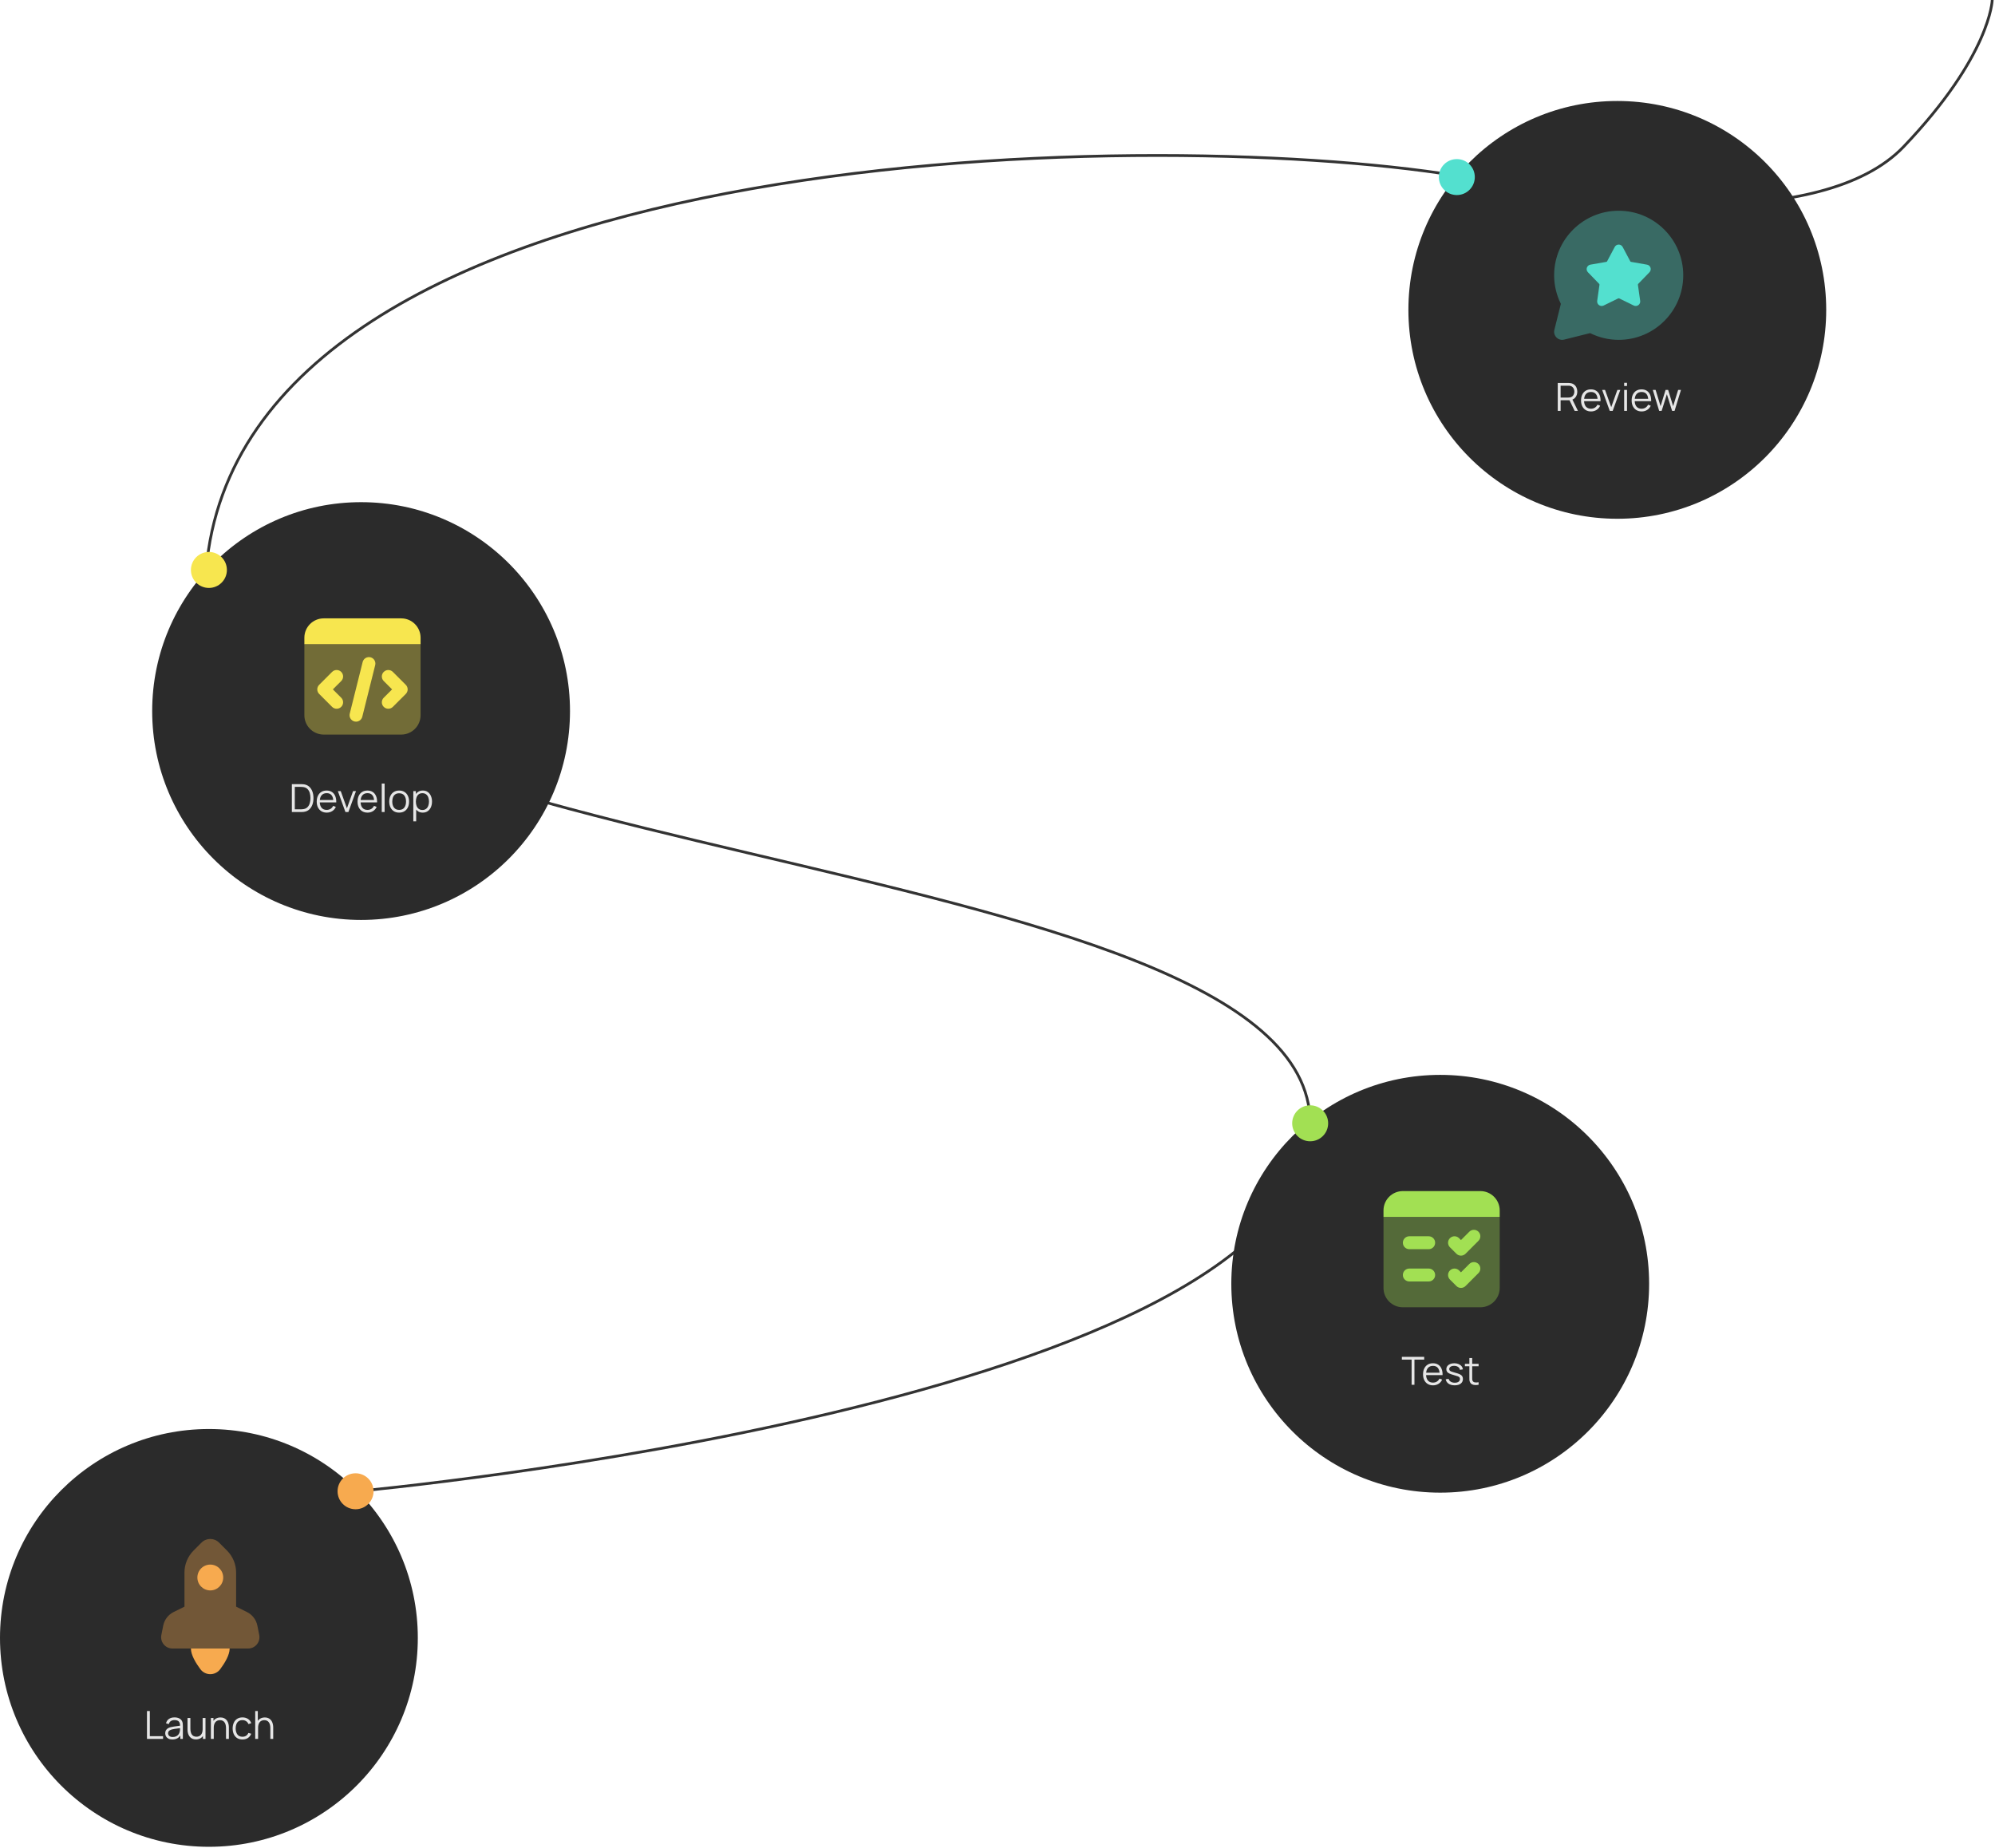 <svg width="721" height="668" viewBox="0 0 721 668" fill="none" xmlns="http://www.w3.org/2000/svg">
<path d="M129 539C129 539 473.5 507.5 473.5 406C473.5 304.5 65.43 313.793 74.5 206C87.5 51.5 412.5 45 526.5 63.5C576.666 74.833 658.591 83.809 688 53C719.5 20 720 0 720 0" stroke="#333333"/>
<circle cx="75.5" cy="592" r="75.5" fill="#2B2B2B"/>
<circle cx="520.5" cy="464" r="75.5" fill="#2B2B2B"/>
<circle cx="130.5" cy="257" r="75.5" fill="#2B2B2B"/>
<circle cx="584.5" cy="112" r="75.5" fill="#2B2B2B"/>
<circle cx="526.5" cy="64" r="6.5" fill="#53E0CF"/>
<circle cx="75.5" cy="206" r="6.5" fill="#F7E64F"/>
<circle cx="473.5" cy="406" r="6.5" fill="#A2E053"/>
<circle cx="128.5" cy="539" r="6.5" fill="#F7AA4F"/>
<path opacity="0.35" d="M89.246 582.641L85.333 580.706V568.377C85.333 565.393 84.148 562.53 82.036 560.42L79.162 557.543C77.416 555.798 74.586 555.798 72.841 557.543L69.964 560.42C67.852 562.532 66.667 565.393 66.667 568.377V580.706L62.754 582.641C60.808 583.602 59.417 585.415 58.99 587.543L58.313 590.936C57.807 593.47 59.744 595.833 62.327 595.833H89.673C92.256 595.833 94.195 593.47 93.689 590.936L93.01 587.543C92.583 585.415 91.192 583.602 89.246 582.641Z" fill="#F7AA4F"/>
<path d="M76 574.833C78.577 574.833 80.667 572.744 80.667 570.167C80.667 567.589 78.577 565.5 76 565.5C73.423 565.5 71.333 567.589 71.333 570.167C71.333 572.744 73.423 574.833 76 574.833Z" fill="#F7AA4F"/>
<path d="M69 595.833C69 598.127 70.689 600.981 72.409 603.293C74.208 605.715 77.792 605.715 79.593 603.293C81.311 600.981 83 598.127 83 595.833H69Z" fill="#F7AA4F"/>
<path d="M53.12 628.5V618.42H54.149V627.513H58.937V628.5H53.12ZM62.293 628.71C61.724 628.71 61.246 628.607 60.858 628.402C60.476 628.197 60.189 627.924 59.997 627.583C59.806 627.242 59.71 626.871 59.71 626.47C59.71 626.059 59.792 625.709 59.955 625.42C60.123 625.126 60.35 624.886 60.634 624.699C60.924 624.512 61.257 624.37 61.635 624.272C62.018 624.179 62.44 624.097 62.902 624.027C63.369 623.952 63.824 623.889 64.267 623.838C64.715 623.782 65.107 623.728 65.443 623.677L65.079 623.901C65.093 623.154 64.949 622.601 64.645 622.242C64.342 621.883 63.815 621.703 63.063 621.703C62.545 621.703 62.107 621.82 61.747 622.053C61.393 622.286 61.143 622.655 60.998 623.159L59.997 622.865C60.17 622.188 60.518 621.663 61.04 621.29C61.563 620.917 62.242 620.73 63.077 620.73C63.768 620.73 64.354 620.861 64.834 621.122C65.32 621.379 65.663 621.752 65.863 622.242C65.957 622.461 66.017 622.706 66.045 622.977C66.073 623.248 66.087 623.523 66.087 623.803V628.5H65.17V626.603L65.436 626.715C65.18 627.364 64.781 627.858 64.239 628.199C63.698 628.54 63.049 628.71 62.293 628.71ZM62.412 627.821C62.893 627.821 63.313 627.735 63.672 627.562C64.032 627.389 64.321 627.154 64.54 626.855C64.76 626.552 64.902 626.211 64.967 625.833C65.023 625.59 65.054 625.324 65.058 625.035C65.063 624.741 65.065 624.522 65.065 624.377L65.457 624.58C65.107 624.627 64.727 624.673 64.316 624.72C63.91 624.767 63.509 624.82 63.112 624.881C62.72 624.942 62.366 625.014 62.048 625.098C61.834 625.159 61.626 625.245 61.425 625.357C61.225 625.464 61.059 625.609 60.928 625.791C60.802 625.973 60.739 626.199 60.739 626.47C60.739 626.689 60.793 626.902 60.9 627.107C61.012 627.312 61.19 627.483 61.432 627.618C61.68 627.753 62.006 627.821 62.412 627.821ZM70.801 628.689C70.348 628.689 69.951 628.619 69.611 628.479C69.275 628.339 68.988 628.15 68.75 627.912C68.516 627.674 68.327 627.403 68.183 627.1C68.038 626.792 67.933 626.468 67.868 626.127C67.802 625.782 67.77 625.439 67.77 625.098V620.94H68.806V624.797C68.806 625.212 68.845 625.597 68.925 625.952C69.004 626.307 69.13 626.617 69.303 626.883C69.48 627.144 69.706 627.347 69.982 627.492C70.262 627.637 70.6 627.709 70.997 627.709C71.361 627.709 71.68 627.646 71.956 627.52C72.236 627.394 72.469 627.214 72.656 626.981C72.847 626.743 72.992 626.456 73.09 626.12C73.188 625.779 73.237 625.397 73.237 624.972L73.965 625.133C73.965 625.908 73.829 626.559 73.559 627.086C73.288 627.613 72.915 628.012 72.439 628.283C71.963 628.554 71.417 628.689 70.801 628.689ZM73.342 628.5V626.638H73.237V620.94H74.266V628.5H73.342ZM81.682 628.5V624.643C81.682 624.223 81.642 623.838 81.563 623.488C81.484 623.133 81.356 622.825 81.178 622.564C81.005 622.298 80.779 622.093 80.499 621.948C80.224 621.803 79.888 621.731 79.491 621.731C79.127 621.731 78.805 621.794 78.525 621.92C78.25 622.046 78.016 622.228 77.825 622.466C77.638 622.699 77.496 622.984 77.398 623.32C77.3 623.656 77.251 624.039 77.251 624.468L76.523 624.307C76.523 623.532 76.659 622.881 76.929 622.354C77.2 621.827 77.573 621.428 78.049 621.157C78.525 620.886 79.071 620.751 79.687 620.751C80.14 620.751 80.534 620.821 80.87 620.961C81.211 621.101 81.498 621.29 81.731 621.528C81.969 621.766 82.16 622.039 82.305 622.347C82.45 622.65 82.555 622.975 82.62 623.32C82.686 623.661 82.718 624.001 82.718 624.342V628.5H81.682ZM76.215 628.5V620.94H77.146V622.802H77.251V628.5H76.215ZM87.63 628.71C86.869 628.71 86.225 628.54 85.698 628.199C85.17 627.858 84.769 627.389 84.494 626.792C84.223 626.19 84.083 625.499 84.074 624.72C84.083 623.927 84.228 623.231 84.508 622.634C84.788 622.032 85.191 621.565 85.719 621.234C86.246 620.898 86.885 620.73 87.637 620.73C88.402 620.73 89.067 620.917 89.632 621.29C90.201 621.663 90.591 622.174 90.801 622.823L89.793 623.145C89.615 622.692 89.333 622.342 88.946 622.095C88.563 621.843 88.124 621.717 87.63 621.717C87.074 621.717 86.615 621.845 86.251 622.102C85.887 622.354 85.616 622.706 85.439 623.159C85.261 623.612 85.17 624.132 85.166 624.72C85.175 625.625 85.385 626.353 85.796 626.904C86.206 627.45 86.818 627.723 87.63 627.723C88.143 627.723 88.579 627.606 88.939 627.373C89.303 627.135 89.578 626.79 89.765 626.337L90.801 626.645C90.521 627.317 90.11 627.83 89.569 628.185C89.027 628.535 88.381 628.71 87.63 628.71ZM97.706 628.5V624.643C97.706 624.223 97.666 623.838 97.587 623.488C97.507 623.133 97.379 622.825 97.202 622.564C97.029 622.298 96.803 622.093 96.523 621.948C96.247 621.803 95.911 621.731 95.515 621.731C95.151 621.731 94.829 621.794 94.549 621.92C94.273 622.046 94.04 622.228 93.849 622.466C93.662 622.699 93.52 622.984 93.422 623.32C93.324 623.656 93.275 624.039 93.275 624.468L92.547 624.307C92.547 623.532 92.682 622.881 92.953 622.354C93.223 621.827 93.597 621.428 94.073 621.157C94.549 620.886 95.095 620.751 95.711 620.751C96.163 620.751 96.558 620.821 96.894 620.961C97.234 621.101 97.521 621.29 97.755 621.528C97.993 621.766 98.184 622.039 98.329 622.347C98.473 622.65 98.578 622.975 98.644 623.32C98.709 623.661 98.742 624.001 98.742 624.342V628.5H97.706ZM92.239 628.5V618.42H93.17V624.111H93.275V628.5H92.239Z" fill="#E6E6E6"/>
<path opacity="0.35" d="M585 76.167C572.113 76.167 561.667 86.613 561.667 99.5C561.667 103.215 562.558 106.712 564.1 109.83L561.755 119.207C561.221 121.342 563.155 123.279 565.293 122.745L574.67 120.4C577.788 121.942 581.285 122.833 585 122.833C597.887 122.833 608.333 112.387 608.333 99.5C608.333 86.613 597.887 76.167 585 76.167Z" fill="#53E0CF"/>
<path fill-rule="evenodd" clip-rule="evenodd" d="M583.56 89.268C583.843 88.736 584.396 88.403 585 88.403C585.604 88.403 586.157 88.736 586.44 89.268L589.172 94.423C589.202 94.483 589.249 94.535 589.303 94.574C589.356 94.614 589.419 94.64 589.487 94.651L595.234 95.657C595.829 95.762 596.317 96.184 596.503 96.758C596.69 97.332 596.543 97.962 596.125 98.396L592.068 102.589C592.021 102.638 591.986 102.697 591.965 102.76C591.944 102.825 591.937 102.893 591.949 102.958L592.768 108.735C592.852 109.333 592.6 109.928 592.112 110.282C591.624 110.637 590.98 110.693 590.437 110.427L585.196 107.863C585.135 107.832 585.068 107.818 585 107.818C584.932 107.818 584.867 107.835 584.804 107.863L579.563 110.427C579.022 110.693 578.378 110.637 577.888 110.282C577.4 109.928 577.148 109.333 577.232 108.735L578.051 102.958C578.061 102.89 578.056 102.823 578.035 102.76C578.014 102.694 577.979 102.636 577.932 102.589L573.875 98.396C573.455 97.962 573.31 97.332 573.497 96.758C573.683 96.184 574.171 95.76 574.766 95.657L580.513 94.651C580.581 94.64 580.644 94.614 580.697 94.574C580.751 94.535 580.798 94.483 580.828 94.423L583.56 89.268Z" fill="#53E0CF"/>
<path d="M562.98 148.5V138.42H566.872C566.97 138.42 567.08 138.425 567.201 138.434C567.327 138.439 567.453 138.453 567.579 138.476C568.106 138.555 568.552 138.74 568.916 139.029C569.285 139.314 569.562 139.673 569.749 140.107C569.94 140.541 570.036 141.022 570.036 141.549C570.036 142.31 569.835 142.97 569.434 143.53C569.033 144.09 568.459 144.442 567.712 144.587L567.355 144.671H564.009V148.5H562.98ZM569.084 148.5L567.096 144.398L568.083 144.02L570.267 148.5H569.084ZM564.009 143.691H566.844C566.928 143.691 567.026 143.686 567.138 143.677C567.25 143.668 567.36 143.651 567.467 143.628C567.812 143.553 568.095 143.411 568.314 143.201C568.538 142.991 568.704 142.741 568.811 142.452C568.923 142.163 568.979 141.862 568.979 141.549C568.979 141.236 568.923 140.935 568.811 140.646C568.704 140.352 568.538 140.1 568.314 139.89C568.095 139.68 567.812 139.538 567.467 139.463C567.36 139.44 567.25 139.426 567.138 139.421C567.026 139.412 566.928 139.407 566.844 139.407H564.009V143.691ZM575.011 148.71C574.274 148.71 573.634 148.547 573.093 148.22C572.556 147.893 572.139 147.434 571.84 146.841C571.541 146.248 571.392 145.553 571.392 144.755C571.392 143.929 571.539 143.215 571.833 142.613C572.127 142.011 572.54 141.547 573.072 141.22C573.609 140.893 574.241 140.73 574.969 140.73C575.716 140.73 576.353 140.903 576.88 141.248C577.407 141.589 577.806 142.079 578.077 142.718C578.348 143.357 578.471 144.12 578.448 145.007H577.398V144.643C577.379 143.663 577.167 142.923 576.761 142.424C576.36 141.925 575.772 141.675 574.997 141.675C574.185 141.675 573.562 141.939 573.128 142.466C572.699 142.993 572.484 143.745 572.484 144.72C572.484 145.672 572.699 146.412 573.128 146.939C573.562 147.462 574.176 147.723 574.969 147.723C575.51 147.723 575.982 147.599 576.383 147.352C576.789 147.1 577.109 146.738 577.342 146.267L578.301 146.638C578.002 147.296 577.561 147.807 576.978 148.171C576.399 148.53 575.744 148.71 575.011 148.71ZM572.12 145.007V144.146H577.895V145.007H572.12ZM581.772 148.5L579.028 140.94H580.071L582.304 147.156L584.523 140.94H585.58L582.836 148.5H581.772ZM586.977 139.505V138.35H588.006V139.505H586.977ZM586.977 148.5V140.94H588.006V148.5H586.977ZM593.304 148.71C592.567 148.71 591.927 148.547 591.386 148.22C590.849 147.893 590.432 147.434 590.133 146.841C589.834 146.248 589.685 145.553 589.685 144.755C589.685 143.929 589.832 143.215 590.126 142.613C590.42 142.011 590.833 141.547 591.365 141.22C591.902 140.893 592.534 140.73 593.262 140.73C594.009 140.73 594.646 140.903 595.173 141.248C595.7 141.589 596.099 142.079 596.37 142.718C596.641 143.357 596.764 144.12 596.741 145.007H595.691V144.643C595.672 143.663 595.46 142.923 595.054 142.424C594.653 141.925 594.065 141.675 593.29 141.675C592.478 141.675 591.855 141.939 591.421 142.466C590.992 142.993 590.777 143.745 590.777 144.72C590.777 145.672 590.992 146.412 591.421 146.939C591.855 147.462 592.469 147.723 593.262 147.723C593.803 147.723 594.275 147.599 594.676 147.352C595.082 147.1 595.402 146.738 595.635 146.267L596.594 146.638C596.295 147.296 595.854 147.807 595.271 148.171C594.692 148.53 594.037 148.71 593.304 148.71ZM590.413 145.007V144.146H596.188V145.007H590.413ZM599.631 148.5L597.321 140.933L598.35 140.94L600.142 146.813L601.941 140.94H602.879L604.678 146.813L606.484 140.94H607.506L605.196 148.5H604.3L602.41 142.48L600.527 148.5H599.631Z" fill="#E6E6E6"/>
<path opacity="0.35" d="M145 265.5H117C113.134 265.5 110 262.366 110 258.5V232.833H152V258.5C152 262.366 148.866 265.5 145 265.5Z" fill="#F7E64F"/>
<path d="M152 232.833H110V230.5C110 226.634 113.134 223.5 117 223.5H145C148.866 223.5 152 226.634 152 230.5V232.833Z" fill="#F7E64F"/>
<path d="M128.669 260.833C128.48 260.833 128.291 260.812 128.1 260.763C126.849 260.451 126.091 259.184 126.401 257.933L131.068 239.266C131.38 238.016 132.652 237.26 133.898 237.568C135.149 237.88 135.907 239.147 135.597 240.398L130.93 259.065C130.664 260.126 129.714 260.833 128.669 260.833Z" fill="#F7E64F"/>
<path d="M140.333 256.167C139.736 256.167 139.139 255.938 138.684 255.483C137.771 254.571 137.771 253.096 138.684 252.184L141.701 249.167L138.684 246.15C137.771 245.237 137.771 243.763 138.684 242.85C139.596 241.938 141.071 241.938 141.983 242.85L146.65 247.517C147.562 248.429 147.562 249.904 146.65 250.816L141.983 255.483C141.528 255.938 140.931 256.167 140.333 256.167Z" fill="#F7E64F"/>
<path d="M121.667 256.167C121.069 256.167 120.472 255.938 120.017 255.483L115.35 250.816C114.438 249.904 114.438 248.429 115.35 247.517L120.017 242.85C120.929 241.938 122.404 241.938 123.316 242.85C124.229 243.763 124.229 245.237 123.316 246.15L120.299 249.167L123.316 252.184C124.229 253.096 124.229 254.571 123.316 255.483C122.861 255.938 122.264 256.167 121.667 256.167Z" fill="#F7E64F"/>
<path d="M105.48 293.5V283.42H108.539C108.646 283.42 108.828 283.422 109.085 283.427C109.346 283.432 109.596 283.45 109.834 283.483C110.599 283.59 111.239 283.875 111.752 284.337C112.265 284.799 112.65 285.387 112.907 286.101C113.164 286.815 113.292 287.601 113.292 288.46C113.292 289.319 113.164 290.105 112.907 290.819C112.65 291.533 112.265 292.121 111.752 292.583C111.239 293.045 110.599 293.33 109.834 293.437C109.601 293.465 109.351 293.484 109.085 293.493C108.819 293.498 108.637 293.5 108.539 293.5H105.48ZM106.544 292.513H108.539C108.73 292.513 108.936 292.508 109.155 292.499C109.379 292.485 109.57 292.462 109.729 292.429C110.317 292.326 110.791 292.088 111.15 291.715C111.514 291.342 111.78 290.875 111.948 290.315C112.116 289.75 112.2 289.132 112.2 288.46C112.2 287.783 112.116 287.163 111.948 286.598C111.78 286.033 111.514 285.567 111.15 285.198C110.786 284.829 110.312 284.594 109.729 284.491C109.57 284.458 109.377 284.437 109.148 284.428C108.924 284.414 108.721 284.407 108.539 284.407H106.544V292.513ZM118.085 293.71C117.348 293.71 116.709 293.547 116.167 293.22C115.631 292.893 115.213 292.434 114.914 291.841C114.616 291.248 114.466 290.553 114.466 289.755C114.466 288.929 114.613 288.215 114.907 287.613C115.201 287.011 115.614 286.547 116.146 286.22C116.683 285.893 117.315 285.73 118.043 285.73C118.79 285.73 119.427 285.903 119.954 286.248C120.482 286.589 120.881 287.079 121.151 287.718C121.422 288.357 121.546 289.12 121.522 290.007H120.472V289.643C120.454 288.663 120.241 287.923 119.835 287.424C119.434 286.925 118.846 286.675 118.071 286.675C117.259 286.675 116.636 286.939 116.202 287.466C115.773 287.993 115.558 288.745 115.558 289.72C115.558 290.672 115.773 291.412 116.202 291.939C116.636 292.462 117.25 292.723 118.043 292.723C118.585 292.723 119.056 292.599 119.457 292.352C119.863 292.1 120.183 291.738 120.416 291.267L121.375 291.638C121.077 292.296 120.636 292.807 120.052 293.171C119.474 293.53 118.818 293.71 118.085 293.71ZM115.194 290.007V289.146H120.969V290.007H115.194ZM124.846 293.5L122.102 285.94H123.145L125.378 292.156L127.597 285.94H128.654L125.91 293.5H124.846ZM132.837 293.71C132.1 293.71 131.461 293.547 130.919 293.22C130.383 292.893 129.965 292.434 129.666 291.841C129.368 291.248 129.218 290.553 129.218 289.755C129.218 288.929 129.365 288.215 129.659 287.613C129.953 287.011 130.366 286.547 130.898 286.22C131.435 285.893 132.067 285.73 132.795 285.73C133.542 285.73 134.179 285.903 134.706 286.248C135.234 286.589 135.633 287.079 135.903 287.718C136.174 288.357 136.298 289.12 136.274 290.007H135.224V289.643C135.206 288.663 134.993 287.923 134.587 287.424C134.186 286.925 133.598 286.675 132.823 286.675C132.011 286.675 131.388 286.939 130.954 287.466C130.525 287.993 130.31 288.745 130.31 289.72C130.31 290.672 130.525 291.412 130.954 291.939C131.388 292.462 132.002 292.723 132.795 292.723C133.337 292.723 133.808 292.599 134.209 292.352C134.615 292.1 134.935 291.738 135.168 291.267L136.127 291.638C135.829 292.296 135.388 292.807 134.804 293.171C134.226 293.53 133.57 293.71 132.837 293.71ZM129.946 290.007V289.146H135.721V290.007H129.946ZM137.968 293.5V283.21H138.997V293.5H137.968ZM144.252 293.71C143.501 293.71 142.859 293.54 142.327 293.199C141.795 292.858 141.387 292.387 141.102 291.785C140.818 291.183 140.675 290.492 140.675 289.713C140.675 288.92 140.82 288.224 141.109 287.627C141.399 287.03 141.809 286.565 142.341 286.234C142.878 285.898 143.515 285.73 144.252 285.73C145.008 285.73 145.652 285.9 146.184 286.241C146.721 286.577 147.129 287.046 147.409 287.648C147.694 288.245 147.836 288.934 147.836 289.713C147.836 290.506 147.694 291.204 147.409 291.806C147.125 292.403 146.714 292.87 146.177 293.206C145.641 293.542 144.999 293.71 144.252 293.71ZM144.252 292.723C145.092 292.723 145.718 292.445 146.128 291.89C146.539 291.33 146.744 290.604 146.744 289.713C146.744 288.798 146.537 288.07 146.121 287.529C145.711 286.988 145.088 286.717 144.252 286.717C143.688 286.717 143.221 286.845 142.852 287.102C142.488 287.354 142.215 287.706 142.033 288.159C141.856 288.607 141.767 289.125 141.767 289.713C141.767 290.623 141.977 291.353 142.397 291.904C142.817 292.45 143.436 292.723 144.252 292.723ZM152.775 293.71C152.08 293.71 151.492 293.535 151.011 293.185C150.531 292.83 150.167 292.352 149.919 291.75C149.672 291.143 149.548 290.464 149.548 289.713C149.548 288.948 149.672 288.266 149.919 287.669C150.171 287.067 150.54 286.593 151.025 286.248C151.511 285.903 152.108 285.73 152.817 285.73C153.508 285.73 154.101 285.905 154.595 286.255C155.09 286.605 155.468 287.081 155.729 287.683C155.995 288.285 156.128 288.962 156.128 289.713C156.128 290.469 155.995 291.148 155.729 291.75C155.463 292.352 155.081 292.83 154.581 293.185C154.082 293.535 153.48 293.71 152.775 293.71ZM149.373 296.86V285.94H150.297V291.631H150.409V296.86H149.373ZM152.67 292.751C153.198 292.751 153.636 292.618 153.986 292.352C154.336 292.086 154.598 291.724 154.77 291.267C154.948 290.805 155.036 290.287 155.036 289.713C155.036 289.144 154.95 288.63 154.777 288.173C154.605 287.716 154.341 287.354 153.986 287.088C153.636 286.822 153.191 286.689 152.649 286.689C152.122 286.689 151.683 286.817 151.333 287.074C150.988 287.331 150.729 287.688 150.556 288.145C150.384 288.598 150.297 289.12 150.297 289.713C150.297 290.296 150.384 290.819 150.556 291.281C150.729 291.738 150.99 292.098 151.34 292.359C151.69 292.62 152.134 292.751 152.67 292.751Z" fill="#E6E6E6"/>
<path opacity="0.35" d="M535 472.5H507C503.134 472.5 500 469.366 500 465.5V439.833H542V465.5C542 469.366 538.866 472.5 535 472.5Z" fill="#A2E053"/>
<path d="M535 430.5H507C503.134 430.5 500 433.634 500 437.5V439.833H542V437.5C542 433.634 538.866 430.5 535 430.5Z" fill="#A2E053"/>
<path d="M528 453.833C527.403 453.833 526.805 453.605 526.35 453.15L524.017 450.816C523.105 449.904 523.105 448.429 524.017 447.517C524.929 446.605 526.404 446.605 527.316 447.517L528 448.201L531.017 445.184C531.929 444.271 533.404 444.271 534.316 445.184C535.229 446.096 535.229 447.571 534.316 448.483L529.65 453.15C529.195 453.605 528.597 453.833 528 453.833Z" fill="#A2E053"/>
<path d="M516.333 446.833C515.899 446.833 509.767 446.833 509.333 446.833C508.045 446.833 507 447.879 507 449.167C507 450.455 508.045 451.5 509.333 451.5C509.767 451.5 515.899 451.5 516.333 451.5C517.621 451.5 518.667 450.455 518.667 449.167C518.667 447.879 517.621 446.833 516.333 446.833Z" fill="#A2E053"/>
<path d="M528 465.5C527.403 465.5 526.805 465.271 526.35 464.816L524.017 462.483C523.105 461.571 523.105 460.096 524.017 459.184C524.929 458.271 526.404 458.271 527.316 459.184L528 459.867L531.017 456.85C531.929 455.938 533.404 455.938 534.316 456.85C535.229 457.763 535.229 459.237 534.316 460.15L529.65 464.816C529.195 465.271 528.597 465.5 528 465.5Z" fill="#A2E053"/>
<path d="M516.333 458.5C515.899 458.5 509.767 458.5 509.333 458.5C508.045 458.5 507 459.545 507 460.833C507 462.121 508.045 463.167 509.333 463.167C509.767 463.167 515.899 463.167 516.333 463.167C517.621 463.167 518.667 462.121 518.667 460.833C518.667 459.545 517.621 458.5 516.333 458.5Z" fill="#A2E053"/>
<path d="M510.161 500.5V491.407H506.64V490.42H514.711V491.407H511.19V500.5H510.161ZM517.911 500.71C517.174 500.71 516.535 500.547 515.993 500.22C515.457 499.893 515.039 499.434 514.74 498.841C514.442 498.248 514.292 497.553 514.292 496.755C514.292 495.929 514.439 495.215 514.733 494.613C515.027 494.011 515.44 493.547 515.972 493.22C516.509 492.893 517.141 492.73 517.869 492.73C518.616 492.73 519.253 492.903 519.78 493.248C520.308 493.589 520.707 494.079 520.977 494.718C521.248 495.357 521.372 496.12 521.348 497.007H520.298V496.643C520.28 495.663 520.067 494.923 519.661 494.424C519.26 493.925 518.672 493.675 517.897 493.675C517.085 493.675 516.462 493.939 516.028 494.466C515.599 494.993 515.384 495.745 515.384 496.72C515.384 497.672 515.599 498.412 516.028 498.939C516.462 499.462 517.076 499.723 517.869 499.723C518.411 499.723 518.882 499.599 519.283 499.352C519.689 499.1 520.009 498.738 520.242 498.267L521.201 498.638C520.903 499.296 520.462 499.807 519.878 500.171C519.3 500.53 518.644 500.71 517.911 500.71ZM515.02 497.007V496.146H520.795V497.007H515.02ZM525.723 500.703C524.836 500.703 524.106 500.512 523.532 500.129C522.963 499.746 522.613 499.214 522.482 498.533L523.532 498.358C523.644 498.787 523.898 499.13 524.295 499.387C524.696 499.639 525.191 499.765 525.779 499.765C526.353 499.765 526.806 499.646 527.137 499.408C527.468 499.165 527.634 498.836 527.634 498.421C527.634 498.188 527.58 497.999 527.473 497.854C527.37 497.705 527.158 497.567 526.836 497.441C526.514 497.315 526.033 497.166 525.394 496.993C524.708 496.806 524.171 496.62 523.784 496.433C523.397 496.246 523.121 496.032 522.958 495.789C522.795 495.542 522.713 495.241 522.713 494.886C522.713 494.457 522.834 494.081 523.077 493.759C523.32 493.432 523.656 493.18 524.085 493.003C524.514 492.821 525.014 492.73 525.583 492.73C526.152 492.73 526.661 492.823 527.109 493.01C527.562 493.192 527.926 493.449 528.201 493.78C528.476 494.111 528.64 494.496 528.691 494.935L527.641 495.124C527.571 494.681 527.349 494.331 526.976 494.074C526.607 493.813 526.138 493.677 525.569 493.668C525.032 493.654 524.596 493.757 524.26 493.976C523.924 494.191 523.756 494.478 523.756 494.837C523.756 495.038 523.817 495.21 523.938 495.355C524.059 495.495 524.279 495.628 524.596 495.754C524.918 495.88 525.375 496.018 525.968 496.167C526.663 496.344 527.209 496.531 527.606 496.727C528.003 496.923 528.285 497.154 528.453 497.42C528.621 497.686 528.705 498.015 528.705 498.407C528.705 499.121 528.439 499.683 527.907 500.094C527.38 500.5 526.652 500.703 525.723 500.703ZM534.373 500.5C533.949 500.589 533.529 500.624 533.113 500.605C532.703 500.586 532.334 500.498 532.007 500.339C531.685 500.18 531.44 499.933 531.272 499.597C531.137 499.317 531.062 499.035 531.048 498.75C531.039 498.461 531.034 498.132 531.034 497.763V490.84H532.056V497.721C532.056 498.038 532.059 498.304 532.063 498.519C532.073 498.729 532.122 498.916 532.21 499.079C532.378 499.392 532.644 499.578 533.008 499.639C533.377 499.7 533.832 499.686 534.373 499.597V500.5ZM529.417 493.822V492.94H534.373V493.822H529.417Z" fill="#E6E6E6"/>
</svg>
